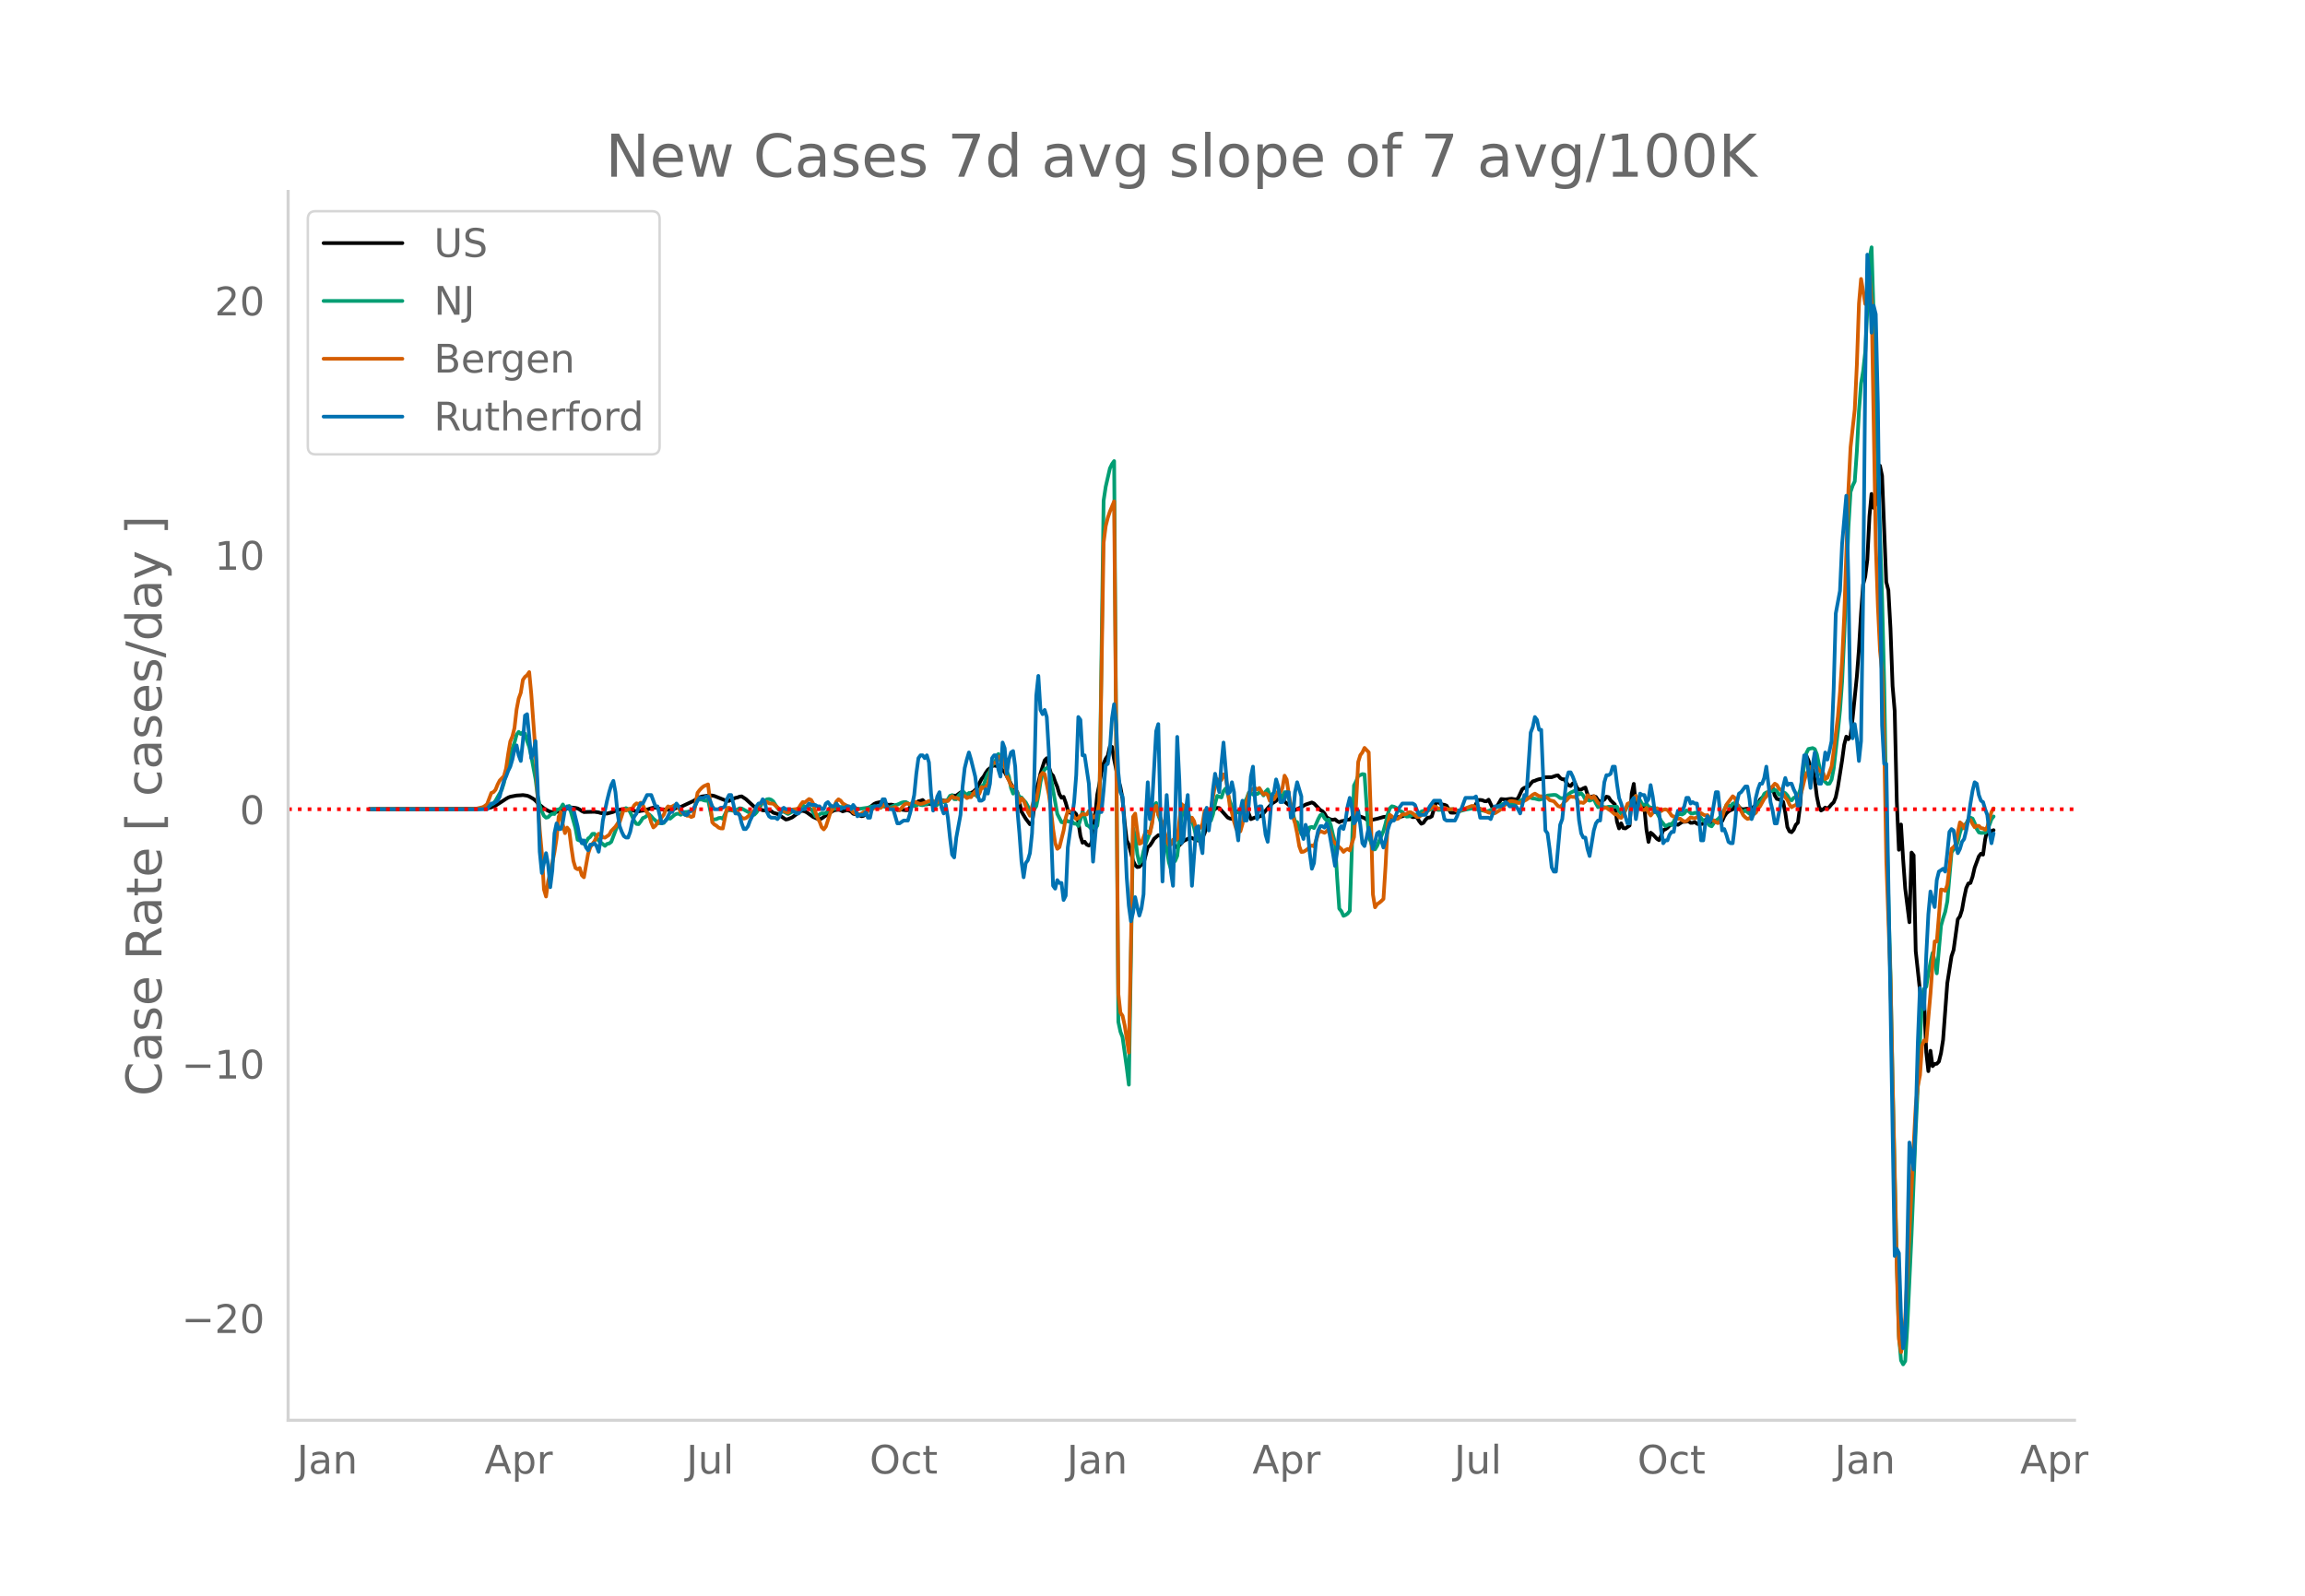 <svg height="864" viewBox="0 0 936 648" width="1248" xmlns="http://www.w3.org/2000/svg" xmlns:xlink="http://www.w3.org/1999/xlink"><defs><style>*{stroke-linecap:butt;stroke-linejoin:round}</style></defs><g id="figure_1"><path d="M0 648h936V0H0z" style="fill:#fff" id="patch_1"/><g id="axes_1"><path d="M117 576.72h725.4V77.76H117z" style="fill:none" id="patch_2"/><path clip-path="url(#p69bf10ee98)" d="m149.973 328.59 44.419-.123 3.417-.199 1.708-.423 1.709-.72 2.562-1.628 1.709-1.133.854-.494.854-.348 1.709-.327.854-.165 1.708-.094.854-.089 1.709.253.854.316 1.709.989.854.693.854 1.003 2.563 2.159 1.708.992.854.36 1.709.203.854-.11.854-.297 1.709-.285.854-.4 1.708-.934 2.563.286.854.213.854.437.855.608.854.416 4.27-.12 1.71.26.853.268 1.709.172.854.03 1.709-.436.854-.254.854-.42 1.708-.45.855-.179 3.416.142 2.563.737.854-.038.855-.184 1.708-.231 2.563-.866.854-.184.854-.045.854.149 1.709.625.854.073.854-.132 1.709.275 1.708-.46.854-.44.854-.257.855-.103 4.27-2.01.855-.405 2.563-1.52.854-.304 2.562-.36.855-.094.854.058.854.18 5.125 2.046.855-.08 1.708-.802.854-.394.854-.168.855-.349.854-.1 1.708 1.122 4.271 3.923.855-.08 1.708.69.854.028.855.199 1.708.069.854.684 1.709.514 3.416 2.256.855-.156 1.708-.706 3.417-2.555.854-.108.854.223.855.43 2.562 1.844 1.709.75.854.15.854-.292 3.417-2.41 1.708-.947 1.709-.2.854.202.854.449 1.709-.49.854.207.854.383.854.88.855.2.854-.15.854.616.854.35.854-.193.855-.958.854-1.555.854-.977 1.709-1.351.854-.377 1.708-.37.854.185.855.506.854.354.854.095.854-.082.854.125.855 1.212.854.884.854-.204.854.014 1.709.253.854-.033 1.708-2.408.855-.106 1.708-1.103.854-.166.854-.345 1.709 1.753.854-.264.854.164 1.709-.273.854.301 1.708-1.66.855.25.854.053.854-.133.854-.9.854-1.074 1.709.004 1.708-1.281.855-.177 1.708 1.22 2.563-1.284.854-.761.854-1.077 1.709-3.383.854-1.021.854-1.49.854-1.217.854-.65.855-.878.854-.228.854.195.854-.072.854.828.855.991.854.766 3.417 6.323 1.708 1.78 1.709 7.973 1.708 2.81 1.708 2.255.855-.078 1.708-13.79.854-2.998.855-3.703 1.708-5.372.854-.87.854 3.51.855 2.687.854.927.854 2.44.854 2.056.854 2.973.855 1.46.854-.371.854 2.36.854 3.016.855 1.03.854.396.854-.62.854.87.854 3.176.855 5.705.854 2.709.854-.42.854 1.177.855.393.854-.615.854-3.21 1.708-16.916.855-4.153.854-4.909.854-3.53.854-1.94.854-1.21.855-3.822.854.232.854 5.063 1.709 8.314.854 2.977.854 4.618.854 9.782.854 7.21.855 1.759 1.708 6.49.854 1.772.854.816.855-.141.854-.902.854-.425 1.709-6.61.854-.669.854-1.247.854-1.48 1.709-1.484.854.181.854.94.854.158 1.709 1.493 1.708.266.854 1.438.855.567 2.562-2.685 2.563-1.27.854.058 1.709.837.854.18.854-.438.854-.651.854-1.824.855-2.606 2.562-6.382.854-.958.855-.392.854.085 2.563 2.896.854.951.854.385.854.18.854-1.093.855-1.706.854-.375.854-.157.854-.54 1.709-.577 1.708 4.535 1.709-.696.854-.03 1.708-.645 2.563-3.067 1.708-1.888 1.709-1.103.854-1.046.854-.699 1.709 2.03 2.562 2.05.854.904.855.512 2.562-1.213 1.709-1.032 2.562-.852.855.402 2.562 2.672.854.474.855.92.854 1.528.854.533.854.387.855.124.854-.201.854.722.854.453.854-.409.855-.14 1.708-.485.854-.05.854-.943.855-.763 2.562.476 1.709.638.854.621.854.385 3.417-.722 2.563-.728 1.708-.201.854.161.855.372.854.098 1.708-.377.854-.079.855-.264 1.708-.67.854.005.855.664.854.379.854-.117.854.242.854 1.46.855 1.072.854-.356.854-1.268.854-.834.854-.071.855-.48 1.708-5.693.854-.027.855.525.854.392.854.128.854.321 1.709 2.839.854.06.854-.054 1.708-.557 1.709-.787.854-.202 3.417-.316 1.708-3.246.855-.039.854.103.854.38.854.074.854-.664 1.709 3.541.854-.513.854-.333 1.709-2.95 1.708.185 1.709-.238.854-.057 1.708.318.855-.55 1.708-3.638.854-.59.854-.186.855-.367.854-1.146.854-.932.854-.217.854-.388.855-.249.854-.103.854-.431.854-.256 2.563-.034 1.708-.604.855-.114.854 1.037.854.51.854.035.854 1.4.855 1.006.854.326.854-1.056.854-.28.855 2.05.854.799.854-.08.854-.483.854-.35.855 2.735.854 1.62.854-.673.854-.137.854.287.855 1.272.854.607 1.708-.777.855-1.217.854.204.854 1.31 1.708 1.613.855 6.97.854 2.79.854-2.055.854 1.925.855.121 1.708-1.166.854-12.988.854-3.925.855 8.882.854-.073 1.708.406.854.268.855 8.984.854 5.115.854-3.758.854.643 1.709 1.84.854.545.854-1.844.854-2.235.855-.315.854-.613.854-.901.854-.704.854-.21.855.366.854.219 1.708-1.144 1.709-.131.854-.195.854.685.854-.026.855-.349.854.722.854.23 1.709-.212.854-1.583.854-.21.854 1.33 2.563-.788.854.131.854.61.854-.54.855-1.91.854-1.257.854-.77.854-.513.855-.326.854-1.359.854-.683.854 1.023.854.802.855.184 1.708-.287.854.504.854.02.855-1.3.854-.273.854-.615.854-1.974.855-.811 1.708-1.296.854-.082.854-2.095.855-.542.854 3.118.854 1.399.854.181 1.709 1.03.854 4.332.854 5.894.854 1.75.855.36.854-1.026.854-1.971.854-.903.854-6.461.855-11.47.854-7.057.854-2.18.854 1.87.855 2.83.854.69.854 4.265.854 6.84.854 4.18.855 1.578.854-.497.854-.722.854.493.854-.788.855-1.037.854-.783.854-2.07.854-4.14 1.709-10.8.854-6.368.854-3.302.854 1.058.855-1.332.854-7.122 1.708-16.856.854-11.174.855-14.48.854-11.847.854-3.17.854-6.888.855-17.624.854-9.108.854 5.655.854-1.455.854-11.994.855-3.669.854 4.13 1.708 43.086.854 3.3.855 15.558.854 23.403.854 10.098.854 36.718.855 19.672.854-10.275.854 13.998.854 11.963 1.709 13.734.854-28.303.854 1.09.854 38.973 1.709 15.868.854 5.498.854-1.075.854 20.792.855 7.625.854-8.273.854 6.242.854-.878.854-.102.855-.854.854-3.408.854-5.433 1.709-23.012 1.708-10.91.854-2.582 1.709-12.477.854-1.167.854-2.65.854-4.856.854-3.984.855-1.855.854-.225.854-2.496.854-3.697 1.709-4.611.854-1.07.854.388.854-6.229.855-3.838.854 1.708.854-1.25.854-.345h0" style="fill:none;stroke:#000;stroke-linecap:round;stroke-width:1.5" id="line2d_1"/><path clip-path="url(#p69bf10ee98)" d="m149.973 328.589 43.565-.08 2.562-.205 1.709-.451 2.562-1.626.855-1.097 2.562-4.522.855-2.708 1.708-7.837 1.708-6.136.855-2.324.854-3.268.854-1.138.854.874.854-.758.855.586.854 3.027.854 2.312.854 3.955 1.709 9.117.854 6.76.854 4.032.854 2.358.855 1.825.854.747.854-.196.854-.92.854-.462.855.095.854-1.763.854-.058.854-.61.855-1.457.854 1.652 1.708-1.053 1.709 5.998.854 3.08.854 4.647.854.355.855-.119.854 1.538.854-.721.854-1.542.854-.627.855-1.248.854-.051 1.708 2.77 2.563 2.135.854-.799.854-.17.855-.652 2.562-6.783.854-3.265.855-1.874.854-1.417.854-.37.854.41.854 1.248 1.709 3.686.854 1.075.854.094.855-1.085.854-1.376.854-.337.854-.664.854-.52.855.781.854 1.002.854.701.854 1.115 1.709-.017.854-.1.854-1.307.854-.591.855.17 1.708-1.497.854-.452.854-.062.855.444 1.708-1.112.854-.048 1.709-.383.854-.15 1.708-4.453 1.709-.041.854.314.854.183.854-.358 1.709 8.002 1.708-.19.855-.428.854-.116.854.375 1.708-3.466 1.709.048.854.23.854-.178 1.709-.877.854.106 4.271 2.3.854.198.854-.882.855-1.227 1.708-2.9.854-.715.855-.518.854-.105.854.276.854.677 1.709 2.715.854.915.854.592.854-.03 1.709.917 2.562-1.341 1.709-.875.854-.774.854-.535.854.526.855.349.854.167.854.528.854 1.284.854 1.576.855.177.854-.957.854-.386.854.068.855-.156.854-.961.854-1.319.854.099.854.502 2.563-.83.854-.022.854.134.855-.213.854-.039 1.708.577 1.709.247.854.108 3.417-.49.854-.298 1.709-.269.854.148.854-.07.854-.267.854.134 1.709.48.854.121 2.563-1.055.854-.176 1.708-.783.855-.22.854-.047.854.486.854.631.854.086.855.422.854-.16.854-.673.854.412.854.098 1.709-.468.854-.968.854.454.855 1.413.854.032.854-.655.854-1.381.854-.482.855.828.854-.212.854-.96.854-1.417.854-.28.855 1.625.854.048.854-1.434.854-.885.855-1.06 1.708 1.882.854-1.054 1.709.835.854-.187.854.857.854-1.945.855-2.422.854-.23.854-2.747.854-1.928.854-1.148.855-2.574.854-.43 1.708-3.909.854 2.65.855 1.587.854.561 1.708 4.378.855 4.665.854 2.247.854-1.425.854 1.168.854 1.641.855.189.854 1.119.854.88.854 1.558.854 1.983 1.709-.7.854-1.338.854-4.14.855-5.588.854-3.66.854-1.547.854-.54.854.092.855 4.241 2.562 14.32 1.709 3.346.854.135.854-1.266.854.838.855.08.854-.041.854.849.854-.02.854.968.855-2.65.854-3.293.854 2.397.854 3.175.855.455.854.928.854-.883.854.926.854-1.164.855-7.013 1.708-124.98.854-5.67 1.709-7.46.854-1.741.854-1.204 1.709 227.705.854 4.027.854 2.229 1.708 12.383.855 6.881 1.708-104.171.854 3.259.854 7.265.855 3.758.854-1.249.854-3.806.854-2.872 1.709-4.51.854-4.215.854-6.757.854-1.101.855 4.917.854 2.419.854 3.196.854 4.326.854 3.59.855 5.576.854 2.889.854-2.537.854-.834.855-2.05 1.708-15.42.854-3.662.854-1.51 1.709 5.42.854.632.854 3.194.855 3.64.854 1.112.854.375.854-2.256.854-5.225.855-2.188.854 1.497.854.06.854-2.597.854-4.325.855-3.124.854.386.854.255.854-2.576.855-1.048.854 1.988.854 3.162.854 2.254.854 1.782.855.673.854-.257.854-.61.854-2.008 1.709-2.926.854-2.385.854-.124.854.941.855-.581.854.362.854-.659.854-.041.854 1.243.855-1.553.854-.88.854 2.3.854.184.854.302.855-.064.854-1.757.854 1.039.854 1.457.855-2.35.854.101 1.708 4.99.854 3.834.855 2.956.854.273 1.708 4.92.855-.13.854.398.854-.86.854-2.182.854-.18.855.461.854-1.645.854-2.009.854-1.596.854-.283.855 1.537.854.91.854-.374.854 2.384.855 3.794.854 3.18.854 14.374.854 12.455.854 1.04.855 1.868.854-.323.854-.611.854-1.073 1.709-50.92.854-1.635.854-2.299.854-.287.855-.406.854.128 1.708 25.308.854 2.117.855 3.103.854-.109.854-1.401 2.563-6.046.854-3 .854-3.702.854-2.481.855-.842.854.193.854.403.854.928 1.709.776.854 1.205.854.676.854-.069.855-.301.854-.434 1.708.08.854-.555.855-.758.854-.29.854.078.854-.218 1.709-.603.854-.152 1.708.516 1.709-.09.854-.243.854-.027.854.182 1.709-.102 2.562.647.855-.028 1.708-.463 2.563-.487.854.057 1.708.423 1.709.377 1.708.284.854-.119 4.272-2.01.854-.555.854-.322 1.708-.008 1.709-.256.854.069.854-.064 1.709-.92 1.708-1.064 1.709-.276.854.056.854.29.854.064 1.709.439.854-.206.854-.37 1.709-1.124 2.562-.26.854.066.855.551.854.685.854.035.854-.206.854-.32.855-1.114.854-.632 1.708-.783 1.709 1.512.854-.449.854.989.854 1.614.855.062.854.33 1.708-.709.854 1.875.855 1.498.854-.482 1.708.49.855.037.854-.225 1.708.028 1.709-.03.854 1.764.854 1.187.854-.267.855-1.147.854-2.039.854-.238.854.688.854-3.096.855-1.21.854 1.61.854.166.854 1.585.854.224.855-.49.854 1.273.854.306.854.184.855 1.545.854.435 1.708 3.301 1.709 2.113 1.708-.84.854.398.854-1.463.855-2.01.854-.698.854-.292.854.152.855-.501.854-1.129.854.205.854.883.854.172.855-.324.854.15 2.563 3.066.854.487.854.348.854 1.106.854.329.855-1.265.854-1.036.854-.584.854-.939.854-1.19 1.709-3.503.854.067.854.38.855-1.114.854-.283 1.708 1.73.854 1.344.855.568.854-.667 1.708 1.422.854-.783.855-.995 1.708-2.668.854-.497.855-1.336.854-1.832.854-.599.854.005 2.563-1.095.854.65.854 1.429.854-.353.855-.684.854.383.854.931.854 1.523.855.48.854-1.049.854-.269.854-.51.854-2.318.855-4.328.854-5.99.854-4.739.854-1.673 1.709-.375.854.434.854 2.107 1.709 8.407.854 2.064 1.708 1.544.854-.133.855-1.644.854-4.51 1.708-15.08.855-8.516.854-11.673.854-18.37 1.708-44.27.855-14.36.854-2.53.854-1.738.854-12.216.854-16.383.855-11.147.854-5.118.854-7.776.854-17.627.855-20.192.854-4.611.854 28.15.854 35.615 2.563 78.813.854 34.753.854 51.516.854 36.2.855 30.584.854 43.009 1.708 73.229.855 30.112.854 10.009.854 1.61.854-1.33.854-14.279 1.709-37.132 1.708-42.834 2.563-52.673.854-4.298.854-.825.855-5.447.854-4.487.854-3.783.854 3.317.854 4.988 1.709-19.338.854-3.044.854-2.608.855-4.235 1.708-19.876.854-1.234.854-.664.855-2.47.854-3.611.854-2.488.854-.523.854-.767.855-1.634.854-.732.854.387.854 1.816.855 2.414.854 1.364.854.23 1.708-.074.855-.799 1.708-4.728.854-1.1h0" style="fill:none;stroke:#009e73;stroke-linecap:round;stroke-width:1.5" id="line2d_2"/><path clip-path="url(#p69bf10ee98)" d="m149.973 328.589 40.148-.102 3.417-.124 2.562-.622.855-.52.854-.69 1.708-4.546.854-.34.855-.972.854-2.137.854-1.617 1.709-1.775.854-3.098.854-5.88.854-5.078.854-2.035.855-3.438.854-7.508.854-4.444.854-2.363.854-5.225.855-1.22.854-.69.854-1.244.854 9.068 1.709 23.396.854 18.896.854 12.687.854 9.385.855 14.814.854 2.894.854-6.253.854-3.155 1.709-8.616.854-5.541.854-8.809.854-1.979.855 5.236.854 3.38.854-2.26.854 1.062.854 6.785.855 5.722.854 2.85.854.497.854-.51.855 2.94.854.826 1.708-9.543.854-2.59.855-1.402.854-1.108.854-1.764.854-1.267.854.294.855 1.154.854.135 1.708-1.142.855-1.583 1.708-1.741.854-1.267.854-.599 1.709-5.27.854.589 1.708-.792.855.011.854-1.424.854-.702.854.283.855-.554.854.984.854 1.832 1.708 2.34.855 2.873.854 2.012.854-.712 3.417-4.523.854-2.16.854-1.153.855.328.854-.294.854-.475.854-.25.854 1.177.855 1.911.854.294.854.464.854.655.855-.01.854.52.854-.329 1.708-9.487.855-1.13.854-.894.854-.69 1.708-.723.855 7.067.854 8.322.854.916.854.498.855.746.854.317.854.034 1.708-8.311.855-.09 1.708 1.062.854-.034.854.588.855 1.402.854.995.854.396.854-.215 2.563-2.08 1.708-2.205 1.709-1.776.854-.248 1.709-.25.854.566 1.708.147 3.417 2.951.854-.067.854.497.855.26.854-.746.854-.52 1.709-.192.854-.272.854-1.47.854-1.108.854.158 1.709-1.39.854.373.854 1.537.854 3.257.855 2.522.854 1.47.854 2.307.854.87.855-1.142 1.708-5.303 1.708-3.03.855-1.866.854-.882.854.531.854 1.142 1.709.973.854.972.854.712.854 1.03.855.486.854.113.854.35 1.708-1.097.855-.203.854-.328.854-.136 1.709-1.006 1.708-.113.854.079 1.709-1.572 1.708 1.606.854.18.854-.203.855-.362 1.708 1.357.854-.972.855-1.154.854-.599h.854l.854.204 1.709-.973.854.249.854.407.854.215.854-.17 1.709-.644.854-.373.854-.113.855.101.854.441.854.159.854-.679h.854l.855.17.854-.192.854.09.854-1.086.854-.814.855.656.854-.045.854.362.854.588.855-1.55.854-.124.854.86.854-.419.854.034.855-1.447.854-.95.854 2.035.854-1.153.855-2.578.854.407.854-.6.854-.904.854-3.585.855-5.314 1.708.214.854-2.34.854-.328.855.35.854 2.986.854 4.738.854 1.662.855 2.114.854.362.854-.147.854 3.856.854 2.895.855-1.787.854.803 1.708 4.693.854 1.572.855-3.732.854-2.996.854.339.854-4.467.855-5.45.854-1.12.854.555 1.708 8.333.855 6.287.854 7.701.854 5.688.854 2.284.854-.667 1.709-6.807.854-5.157.854-2.748.855.215.854.362.854 1.911.854.837.854-.43.855-.983.854-.679.854.226.854-.068.855-1.402 1.708 2.397.854.328.854-2.012.855-4.614 1.708-105.072.854-6.728.854-3.37.855-2.521 1.708-4.128 1.709 200.069.854 7.61.854 1.21.854 3.856 1.709 11.115.854-43.942.854-51.823.854-1.29.854 7.113.855 5.145.854-.361 1.708-4.705.855.08.854.802.854-3.742.854-6.536.854-.95.855 3.584.854 1.357.854 2.081 1.708 6.853.855 2.046.854-.237.854-1.923.854.374.855-.69 1.708-14.203.854.814 1.709 4.4.854 2.227.854-1.877.854 1.424.855 3.642.854-.419.854-.554.854-1.583.854-5.349.855-.463.854 2.34.854-2.532 1.708-9.85.855-2.25.854.34.854-.057.854-2.284.855 1.051.854 5.507.854 6.49.854 2.658.854 3.528.855 2.827.854 1.063.854.011.854-2.996.854-4.998.855-4.116.854-3.053.854-1.685 1.709-.69.854.543.854-.588 1.708 2.635.855-.464.854.667.854 2.375 1.708-.679.855-1.3.854-1.934.854.419.854-1.73.855-5.01.854 1.56.854 5.87.854 5.02.854 4.263.855 2.703.854 4.127.854 5.145.854 2.307.855-.113.854-.475.854-.633.854-.995.854-.441.855.407.854-2.352.854-2.963.854-.916 1.709.69.854-.577.854-1.085.854 2.035.855 2.906 1.708 1.674.854.893.854.724.855 1.176.854-.803.854-.373.854.588.854-2.93.855-2.498.854-13.66.854-16.849.854-2.747.855-1.142.854-1.81 1.708 1.798.854 25.567.855 32.17.854 5.191.854-1.278.854-.554.854-.712.855-.86.854-13.365.854-16.94.854-3.855.855.633.854.803.854.316.854-.17 1.709-1.763.854.034.854-.215.854-.633.855-.023.854.52.854.78.854.611.854-.068 1.709-1.413 1.708-1.018 1.709-1.436.854-.464.854.407.854.566.855.045 1.708-.34 1.708.623 1.709-.102.854.283.854.43.854.112 1.709-.938.854-.226 2.563-.939.854.057.854.588.854.361.855.08 3.416 1.617.855.124.854-.011.854.113 1.709-1.063.854-.656.854-1.086.854-.735.854-.588.855-.735.854-.056 1.708.283.855.497.854-.034.854-.543.854-.327.854-.453 2.563-2.013.854-.418 1.709 1.04.854.023.854.26.854.113.855.317.854.893 1.708.452 1.709 1.945.854.283.854-.69.854-1.345.854-.566.855-1.063.854-.486.854.158.854-.067.855.859.854 1.606.854-.17.854.226.854-.724.855-2.442 1.708 1.199.854-.803 1.709 2.77.854.464.854 1.685 1.709-.25.854.702.854.509 1.708 1.504.855-.034.854 1.232.854.25.854-1.37 1.709-4.364.854-.384.854.746.854-2.454.855-1.13.854 2.227 1.708 3.505h.854l.855-.848.854 1.9.854 1.21.854-1.086 1.709-1.888 1.708 1.176.854-.577.855-.147.854.272.854 1.029.854 1.3.854.317.855.644.854.306.854-.068.854.644.855.498.854-.125 1.708-1.571.854.294.855.09.854-.396 1.708-1.673.855.588.854.328.854-.125.854 1.142.854.894.855.079.854.791.854.34.854-.848.854-1.708.855-2.646.854-2.273 2.563-3.426.854.678.854 2.285.854 1.65.854 1.391.855 1.697.854.882.854.622.854-.227.854-1.289.855-.43.854-.576.854-1.617.854-.995 1.709-3.087.854-.961.854-1.923.854-1.526.855-.61.854-1.064.854.52.854 1.504.854.464 1.709 3.143.854.962.854 1.922.855 1.04.854-.565.854-.35.854-1.403 1.709-4.953.854-3.584.854-2.714 1.709-2.782.854-.056.854.124.854-.113.854 1.39 1.709 1.12.854 2.443.854-.532 1.709-4.636.854-6.287 1.708-13.999.855-9.883.854-12.914.854-18.25 1.708-51.236.855-16.962 1.708-15.355.854-18.229.854-24.809.855-9.985 1.708 10.155.854-2.59.855-8.695.854 10.765 1.708 98.456.854 24.968.855 18.002.854 8.48.854 29.955.854 47.176 1.709 47.956.854 42.834 1.708 75.231.855 27.84.854 5.28.854-3.754.854-10.007 3.417-70.402.854-15.978.855-8.006.854-4.365.854-12.02.854-2.092.854.362 1.709-19.483.854-11.964.854-9.114.854.068 1.709-21.135.854.159.854.396.855-2.432 1.708-14.666.854-.69.854-1.142.855-4.885.854-3.991.854.7.854 1.765.854-1.55.855-1.99.854.068.854 1.674.854 1.3.855-.588.854.068.854.882.854.124.854.543.855-1.13.854-3.404.854-2.737.854-1.39h0" style="fill:none;stroke:#d55e00;stroke-linecap:round;stroke-width:1.5" id="line2d_3"/><path clip-path="url(#p69bf10ee98)" d="M149.973 328.589h47.836l1.708-2.304h.854l1.709-1.152.854-1.728.854-3.455.855-2.88.854-1.727.854-2.304.854-1.728.854-2.88.855-4.031.854-1.728.854 4.032.854 2.303.854-8.063.855-10.366.854-.576 1.708 17.854.855-2.304.854-4.608.854 17.854.854 27.069.854 8.638 1.709-8.063.854 4.608.854 9.215.854-6.911.855-14.974.854-4.032.854 2.304h.854l.855-2.88.854-5.183.854-1.152.854 1.152.854-.576.855.576 1.708 6.91.854 4.608.855 2.304.854-1.152.854 2.88.854 1.152.854-2.304h.855l.854-.576.854 1.152.854 2.304.854-5.184.855-7.487 1.708-8.063.854-3.455.855-2.88.854-1.728.854 4.608.854 8.639.854 5.183.855 2.304.854 1.727.854.576h.854l.854-2.303.855-4.032.854-2.304.854-1.151.854-2.304.855-1.728h.854l1.708-3.455h1.709l1.708 4.607H267l1.709 6.911 1.708-1.152 1.709-3.455h.854l1.708-3.456 3.417 4.607h.854l.855-1.151 1.708-1.152 1.708-3.456.855-1.152h1.708l.854-.576h.854l.855 1.728.854 2.304.854 1.152h1.709l.854-.576h.854l.854-.576.854-2.88.855-1.727h.854l.854 3.455.854 4.032h.854l.855.575.854 3.456.854 2.304h.854l.855-1.152.854-2.304 1.708-3.455.854-2.304.855-1.152h.854l.854-1.728.854 1.152.855 4.032.854 1.727.854.576h1.708l.855.576.854-1.152.854-2.88.854-.575.854.576h1.709l2.563 1.728h.854l.854-1.152.854-.576h.854l1.709-2.304.854.576h1.708l.855.576h.854l.854 1.152h.854l.855-2.304.854-.576.854 1.152.854.576h.854l.855-1.152 1.708 2.304.854-.576h.854l.855-.576h.854l.854 1.152.854-1.728.855 1.152.854 3.455.854-.576h1.708l.855-1.151.854 2.303h.854l.854-4.031.855-.576h1.708l.854-.576.854-2.304h.855l.854 2.88.854 1.152h1.708l1.709 5.759h.854l1.709-1.152h1.708l.854-2.88.854-3.455.855-4.031.854-8.64.854-6.334.854-1.152h.854l.855 1.152.854-1.152.854 2.88.854 12.67.855 6.91.854-2.303.854-3.456.854-1.727.854 6.335.855 2.304.854-3.456.854 5.183.854 8.063.854 6.911.855 1.152.854-8.063 1.708-9.215.855-11.518.854-7.487.854-3.456.854-2.88.854 2.88 1.709 6.912.854 6.91.854 2.88h.855l.854-.576.854-4.031.854 1.728.854-4.032.855-10.366.854-1.152h.854l.854 5.759.854 2.88.855-13.823.854 2.304.854 10.367.854-5.76.855-2.88.854-.575.854 6.335.854 17.278.854 9.79.855 11.519.854 6.335.854-5.76.854-1.15.854-2.88.855-8.063.854-20.158.854-35.707.854-8.063.855 13.822.854 1.728.854-1.728.854 2.88.854 14.398.855 30.524.854 23.613.854 1.152.854-3.456.854 1.152h.855l.854 6.91.854-1.727.854-19.581 2.563-18.43.854-10.942.854-23.613.855 1.152.854 14.398h.854l1.709 11.518 1.708 31.676 1.708-20.157h1.709l.854-8.64.854-10.366.854-.576.855-5.759.854-12.67.854-5.76.854 8.063.855 19.582.854 8.063.854 1.727.854 13.247.854 19.581.855 11.519.854 6.335.854-3.456.854-6.335.854 4.032.855 3.455.854-2.88.854-5.759.854-30.524.855-14.974.854 14.974.854-5.183 1.708-30.524.855-2.88.854 35.708.854 28.22.854-21.31.854-13.821.855 12.67.854 18.43.854 5.759.854-27.069.855-33.403.854 17.277.854 25.917.854-1.728.854-10.942.855-6.911 1.708 36.859 1.709-23.613.854-.576.854 6.911.854 4.031.854-15.55.855-2.88.854 9.216.854-6.911.854-9.791.854-6.335.855 4.031.854 3.456.854-11.519.854-8.639 1.709 20.734.854-.576.854-4.032.854 4.032.855 13.822.854 5.76.854-12.095.854-4.032.854 8.063h.855l.854-6.335.854-11.518.854-4.032.855 13.822.854 7.487.854-5.183h.854l.854 4.607.855 6.911.854 2.88.854-8.639.854-10.366.854-1.152.855-5.184.854 2.88.854 6.335h.854l.855-1.152.854-2.88h.854l.854 10.367.854-.576.855-9.79.854-4.032 1.708 5.76v14.398l.855 2.88.854-5.76.854 2.304.854 9.214.854 6.336.855-2.304.854-9.215.854-4.031.854-1.728h.854l.855.576.854-1.728.854 2.304 1.709 9.79.854 5.184.854-5.76.854-9.214.854-1.152.855 1.152.854-3.456.854-5.76.854-3.455.854 4.032.855 6.335.854-1.152.854-4.031.854 5.759.855 7.487.854 1.152.854-3.456.854-4.031.854 4.031.855 4.608.854-2.88.854-3.455.854-.576.854 3.455.855 2.88.854-2.88.854-4.031.854-2.88.855-1.152h.854l1.708-4.607 1.709-2.304h4.27l.855.576.854 2.304.854 1.727h2.563l1.708-3.455 1.709-2.304h2.563l.854 3.456.854 4.031.854.576h3.417l.854-1.728.854-2.303.855-.576 1.708-4.608h3.417l.854-.576.854 4.032.855 4.607h3.416l.855.576.854-2.303.854-2.88h2.563l.854-.576.854-1.152.854.576.855 1.152h2.562l.855 1.152.854 1.728.854-3.456.854-4.031h.854l1.709-25.341.854-2.304.854-4.031.854 1.152.855 4.031h.854l1.708 40.89.855 1.153.854 6.335.854 7.487.854 1.727h.854l1.709-19.005.854-2.304 1.708-16.126.855-2.88h.854l.854 1.729.854 2.303.855 6.335.854 9.215.854 5.184.854 1.727h.854l.855 4.608.854 2.88 1.708-10.367.854-2.88.855-1.152h.854l1.708-15.55.855-2.88h.854l.854-.575.854-2.88h.854l.855 6.911.854 5.76.854 2.303.854 2.88.855 2.303.854 2.88h.854l.854-9.215.854-1.152.855 8.64 1.708-10.367.854.576h.854l.855 2.88.854-1.153.854-5.759.854 4.607.855 6.336h1.708l.854 7.487.854 5.183.855-1.152h.854l.854-2.304.854-1.151h.854l.855-5.184.854-3.455h1.708l.855-1.728.854-3.456h.854l.854 2.304.854-.576.855.576h.854l.854 5.76.854 9.214h.855l.854-6.911.854-2.88.854 2.304.854-1.728 1.709-10.366h.854l1.708 15.55.855-.576.854 2.303.854 2.88.854.576h.855l.854-6.911.854-9.79.854-3.456.854-.576 1.709-2.304h.854l.854 5.183.854 8.063.855-2.303.854-6.336.854-3.455.854-2.304h.855l.854-2.304.854-4.607 1.708 14.398.855 3.456.854 5.183h.854l1.708-8.639.855-6.335.854-3.456.854 2.88.854-.576h.855l.854 2.304.854 1.728.854 5.183.854-.576.855-13.246.854-6.911h.854l1.709 13.246.854-9.215.854-5.183.854 8.063.854 4.607h.855l1.708-12.67.854 2.88.854-3.456.855-4.032.854-21.309.854-30.524 1.709-9.214.854-19.006 1.708-19.581.854 34.555.855 55.865.854 8.063.854-5.76.854 5.76.854 9.214.855-8.063.854-59.32.854-88.116.854-50.105.855 8.638.854 23.037.854-10.942.854 3.455.854 36.284 1.709 130.734.854 15.55h.854l1.709 97.331 1.708 102.515.854-2.88.855 1.728.854 25.917.854 12.67.854-4.607.854-36.86.855-42.042.854 4.607.854 6.335.854-20.733.855-31.1.854-21.885.854 6.911.854 1.728.854-21.885.855-16.702.854-9.215.854 3.456.854 2.88.854-10.943.855-3.456 1.708-1.151.854 1.151.855-7.487.854-8.638.854-1.152.854.576.854 5.759.855 3.455.854-1.727.854-2.88.854-1.152.854-3.455.855-4.608.854-6.335.854-5.183.854-3.456.855.576.854 4.608.854 2.303.854.576.854 2.88.855 2.303.854 6.912.854 4.607.854-4.031h0" style="fill:none;stroke:#0072b2;stroke-linecap:round;stroke-width:1.5" id="line2d_4"/><path clip-path="url(#p69bf10ee98)" d="M117 328.589h725.4" style="fill:none;stroke:red;stroke-dasharray:1.5,2.475;stroke-dashoffset:0;stroke-width:1.5" id="line2d_5"/><path d="M117 576.72V77.76" style="fill:none;stroke:#d3d3d3;stroke-linecap:square;stroke-linejoin:miter;stroke-width:1.25" id="patch_3"/><path d="M117 576.72h725.4" style="fill:none;stroke:#d3d3d3;stroke-linecap:square;stroke-linejoin:miter;stroke-width:1.25" id="patch_4"/><g id="matplotlib.axis_1"><g id="xtick_1"><g style="fill:#696969" transform="matrix(.16 0 0 -.16 120.556 598.378)" id="text_1"><defs><path d="M9.813 72.906h9.859V5.078q0-13.187-5-19.14-5-5.954-16.094-5.954h-3.75v8.297h3.078q6.531 0 9.219 3.672Q9.813-4.39 9.813 5.078z" id="DejaVuSans-74"/><path d="M34.281 27.484q-10.89 0-15.093-2.484-4.204-2.484-4.204-8.5 0-4.781 3.157-7.594 3.156-2.797 8.562-2.797 7.485 0 12 5.297 4.516 5.297 4.516 14.078v2zm17.922 3.72V0H43.22v8.297Q40.14 3.328 35.547.953q-4.594-2.375-11.234-2.375-8.391 0-13.36 4.719Q6 8.016 6 15.922q0 9.219 6.172 13.906 6.187 4.688 18.437 4.688h12.61v.89q0 6.203-4.078 9.594-4.078 3.39-11.453 3.39-4.688 0-9.141-1.124-4.438-1.125-8.531-3.375v8.312q4.921 1.906 9.562 2.844 4.64.953 9.031.953 11.875 0 17.735-6.156 5.86-6.14 5.86-18.64z" id="DejaVuSans-97"/><path d="M54.89 33.016V0h-8.984v32.719q0 7.765-3.031 11.61-3.031 3.858-9.078 3.858-7.281 0-11.484-4.64-4.204-4.625-4.204-12.64V0H9.08v54.688h9.03v-8.5q3.235 4.937 7.594 7.374Q30.078 56 35.797 56q9.422 0 14.25-5.828 4.844-5.828 4.844-17.156z" id="DejaVuSans-110"/></defs><use xlink:href="#DejaVuSans-74"/><use x="29.492" xlink:href="#DejaVuSans-97"/><use x="90.771" xlink:href="#DejaVuSans-110"/></g></g><g id="xtick_2"><g style="fill:#696969" transform="matrix(.16 0 0 -.16 196.782 598.378)" id="text_2"><defs><path d="M34.188 63.188 20.797 26.906h26.812zm-5.579 9.718h11.188L67.578 0h-10.25l-6.64 18.703h-32.86L11.188 0H.78z" id="DejaVuSans-65"/><path d="M18.11 8.203v-29H9.077v75.484h9.031v-8.296q2.844 4.875 7.157 7.234Q29.594 56 35.594 56q9.968 0 16.187-7.906 6.235-7.907 6.235-20.797T51.78 6.484q-6.218-7.906-16.187-7.906-6 0-10.328 2.375-4.313 2.375-7.157 7.25zm30.578 19.094q0 9.906-4.079 15.547-4.078 5.64-11.203 5.64-7.14 0-11.218-5.64-4.079-5.64-4.079-15.547 0-9.906 4.078-15.547 4.079-5.64 11.22-5.64 7.124 0 11.202 5.64t4.078 15.547z" id="DejaVuSans-112"/><path d="M41.11 46.297q-1.516.875-3.297 1.281Q36.03 48 33.89 48q-7.625 0-11.703-4.953-4.079-4.953-4.079-14.234V0H9.08v54.688h9.03v-8.5q2.844 4.984 7.375 7.39Q30.031 56 36.531 56q.922 0 2.047-.125 1.125-.11 2.484-.36z" id="DejaVuSans-114"/></defs><use xlink:href="#DejaVuSans-65"/><use x="68.408" xlink:href="#DejaVuSans-112"/><use x="131.885" xlink:href="#DejaVuSans-114"/></g></g><g id="xtick_3"><g style="fill:#696969" transform="matrix(.16 0 0 -.16 278.703 598.378)" id="text_3"><defs><path d="M8.5 21.578v33.11h8.984V21.922q0-7.766 3.016-11.656 3.031-3.875 9.094-3.875 7.265 0 11.484 4.64 4.234 4.64 4.234 12.656v31h8.985V0h-8.984v8.406Q42.047 3.422 37.718 1q-4.313-2.422-10.032-2.422-9.421 0-14.312 5.86Q8.5 10.296 8.5 21.578zM31.11 56z" id="DejaVuSans-117"/><path d="M9.422 75.984h8.984V0H9.422z" id="DejaVuSans-108"/></defs><use xlink:href="#DejaVuSans-74"/><use x="29.492" xlink:href="#DejaVuSans-117"/><use x="92.871" xlink:href="#DejaVuSans-108"/></g></g><g id="xtick_4"><g style="fill:#696969" transform="matrix(.16 0 0 -.16 353.111 598.378)" id="text_4"><defs><path d="M39.406 66.219q-10.75 0-17.078-8.016-6.312-8-6.312-21.828 0-13.766 6.312-21.781 6.328-8 17.078-8 10.735 0 17.016 8 6.281 8.015 6.281 21.781 0 13.828-6.281 21.828-6.281 8.016-17.016 8.016zm0 8q15.328 0 24.5-10.281 9.188-10.282 9.188-27.563 0-17.234-9.188-27.516-9.172-10.28-24.5-10.28-15.375 0-24.593 10.25-9.204 10.265-9.204 27.546t9.204 27.563q9.218 10.28 24.593 10.28z" id="DejaVuSans-79"/><path d="M48.781 52.594v-8.407q-3.812 2.11-7.64 3.157-3.828 1.047-7.735 1.047-8.75 0-13.593-5.547-4.829-5.532-4.829-15.547 0-10.016 4.829-15.563 4.843-5.53 13.593-5.53 3.907 0 7.735 1.046 3.828 1.047 7.64 3.156V2.094Q45.016.344 40.984-.531q-4.015-.89-8.562-.89-12.36 0-19.64 7.765-7.266 7.765-7.266 20.953 0 13.375 7.343 21.031Q20.22 56 33.016 56q4.14 0 8.093-.86 3.953-.843 7.672-2.546z" id="DejaVuSans-99"/><path d="M18.313 70.219V54.688h18.5v-6.985h-18.5V18.016q0-6.688 1.828-8.594 1.828-1.906 7.453-1.906h9.218V0h-9.218q-10.407 0-14.36 3.875-3.953 3.89-3.953 14.14v29.688H2.687v6.984h6.594V70.22z" id="DejaVuSans-116"/></defs><use xlink:href="#DejaVuSans-79"/><use x="78.711" xlink:href="#DejaVuSans-99"/><use x="133.691" xlink:href="#DejaVuSans-116"/></g></g><g id="xtick_5"><g style="fill:#696969" transform="matrix(.16 0 0 -.16 433.199 598.378)" id="text_5"><use xlink:href="#DejaVuSans-74"/><use x="29.492" xlink:href="#DejaVuSans-97"/><use x="90.771" xlink:href="#DejaVuSans-110"/></g></g><g id="xtick_6"><g style="fill:#696969" transform="matrix(.16 0 0 -.16 508.57 598.378)" id="text_6"><use xlink:href="#DejaVuSans-65"/><use x="68.408" xlink:href="#DejaVuSans-112"/><use x="131.885" xlink:href="#DejaVuSans-114"/></g></g><g id="xtick_7"><g style="fill:#696969" transform="matrix(.16 0 0 -.16 590.492 598.378)" id="text_7"><use xlink:href="#DejaVuSans-74"/><use x="29.492" xlink:href="#DejaVuSans-117"/><use x="92.871" xlink:href="#DejaVuSans-108"/></g></g><g id="xtick_8"><g style="fill:#696969" transform="matrix(.16 0 0 -.16 664.9 598.378)" id="text_8"><use xlink:href="#DejaVuSans-79"/><use x="78.711" xlink:href="#DejaVuSans-99"/><use x="133.691" xlink:href="#DejaVuSans-116"/></g></g><g id="xtick_9"><g style="fill:#696969" transform="matrix(.16 0 0 -.16 744.988 598.378)" id="text_9"><use xlink:href="#DejaVuSans-74"/><use x="29.492" xlink:href="#DejaVuSans-97"/><use x="90.771" xlink:href="#DejaVuSans-110"/></g></g><g id="xtick_10"><g style="fill:#696969" transform="matrix(.16 0 0 -.16 820.36 598.378)" id="text_10"><use xlink:href="#DejaVuSans-65"/><use x="68.408" xlink:href="#DejaVuSans-112"/><use x="131.885" xlink:href="#DejaVuSans-114"/></g></g></g><g id="matplotlib.axis_2"><g id="ytick_1"><g style="fill:#696969" transform="matrix(.16 0 0 -.16 73.733 541.274)" id="text_11"><defs><path d="M10.594 35.5h62.593v-8.297H10.594z" id="DejaVuSans-8722"/><path d="M19.188 8.297h34.421V0H7.33v8.297q5.609 5.812 15.296 15.594 9.703 9.797 12.188 12.64 4.734 5.313 6.609 9 1.89 3.688 1.89 7.25 0 5.813-4.078 9.469-4.078 3.672-10.625 3.672-4.64 0-9.797-1.61-5.14-1.609-11-4.89v9.969Q13.767 71.78 18.938 73q5.188 1.219 9.485 1.219 11.328 0 18.062-5.672 6.735-5.656 6.735-15.125 0-4.5-1.688-8.531-1.672-4.016-6.125-9.485-1.218-1.422-7.765-8.187-6.532-6.766-18.453-18.922z" id="DejaVuSans-50"/><path d="M31.781 66.406q-7.61 0-11.453-7.5Q16.5 51.422 16.5 36.375q0-14.984 3.828-22.484 3.844-7.5 11.453-7.5 7.672 0 11.5 7.5 3.844 7.5 3.844 22.484 0 15.047-3.844 22.531-3.828 7.5-11.5 7.5zm0 7.813q12.266 0 18.735-9.703 6.468-9.688 6.468-28.141 0-18.406-6.468-28.11-6.47-9.687-18.735-9.687-12.25 0-18.718 9.688-6.47 9.703-6.47 28.109 0 18.453 6.47 28.14Q19.53 74.22 31.78 74.22z" id="DejaVuSans-48"/></defs><use xlink:href="#DejaVuSans-8722"/><use x="83.789" xlink:href="#DejaVuSans-50"/><use x="147.412" xlink:href="#DejaVuSans-48"/></g></g><g id="ytick_2"><g style="fill:#696969" transform="matrix(.16 0 0 -.16 73.733 437.97)" id="text_12"><defs><path d="M12.406 8.297h16.11v55.625l-17.532-3.516v8.985l17.438 3.515h9.86V8.296H54.39V0H12.406z" id="DejaVuSans-49"/></defs><use xlink:href="#DejaVuSans-8722"/><use x="83.789" xlink:href="#DejaVuSans-49"/><use x="147.412" xlink:href="#DejaVuSans-48"/></g></g><g id="ytick_3"><use xlink:href="#DejaVuSans-48" style="fill:#696969" transform="matrix(.16 0 0 -.16 97.32 334.668)" id="text_13"/></g><g id="ytick_4"><g style="fill:#696969" transform="matrix(.16 0 0 -.16 87.14 231.364)" id="text_14"><use xlink:href="#DejaVuSans-49"/><use x="63.623" xlink:href="#DejaVuSans-48"/></g></g><g id="ytick_5"><g style="fill:#696969" transform="matrix(.16 0 0 -.16 87.14 128.061)" id="text_15"><use xlink:href="#DejaVuSans-50"/><use x="63.623" xlink:href="#DejaVuSans-48"/></g></g><g style="fill:#696969" transform="matrix(0 -.2 -.2 0 65.573 445.117)" id="text_16"><defs><path d="M64.406 67.281v-10.39q-4.984 4.64-10.625 6.922-5.64 2.296-11.984 2.296-12.5 0-19.14-7.64-6.641-7.64-6.641-22.094 0-14.406 6.64-22.047 6.64-7.64 19.14-7.64 6.345 0 11.985 2.296 5.64 2.297 10.625 6.938V5.609Q59.234 2.094 53.437.33q-5.78-1.75-12.218-1.75-16.563 0-26.094 10.124-9.516 10.14-9.516 27.672 0 17.578 9.516 27.703 9.531 10.14 26.094 10.14 6.531 0 12.312-1.734 5.797-1.734 10.875-5.203z" id="DejaVuSans-67"/><path d="M44.281 53.078v-8.5q-3.797 1.953-7.906 2.922-4.094.984-8.5.984-6.688 0-10.031-2.047-3.344-2.046-3.344-6.156 0-3.125 2.39-4.906 2.391-1.781 9.626-3.39l3.078-.688q9.562-2.047 13.593-5.781 4.032-3.735 4.032-10.422 0-7.625-6.032-12.078-6.03-4.438-16.578-4.438-4.39 0-9.156.86Q10.688.296 5.422 2v9.281q4.984-2.594 9.812-3.89 4.829-1.282 9.579-1.282 6.343 0 9.75 2.172 3.421 2.172 3.421 6.125 0 3.656-2.468 5.61-2.453 1.953-10.813 3.765l-3.125.735q-8.344 1.75-12.062 5.39-3.704 3.64-3.704 9.985 0 7.718 5.47 11.906Q16.75 56 26.811 56q4.97 0 9.36-.734 4.406-.72 8.11-2.188z" id="DejaVuSans-115"/><path d="M56.203 29.594v-4.39H14.891q.593-9.282 5.593-14.142 5-4.859 13.938-4.859 5.172 0 10.031 1.266 4.86 1.265 9.656 3.812v-8.5Q49.266.734 44.187-.344 39.11-1.422 33.892-1.422q-13.094 0-20.735 7.61-7.64 7.625-7.64 20.625 0 13.421 7.25 21.296Q20.016 56 32.328 56q11.031 0 17.453-7.11 6.422-7.093 6.422-19.296zm-8.984 2.64q-.094 7.36-4.125 11.75-4.032 4.407-10.672 4.407-7.516 0-12.031-4.25-4.516-4.25-5.203-11.97z" id="DejaVuSans-101"/><path d="M44.39 34.188q3.172-1.079 6.172-4.594 3-3.516 6.032-9.672L66.609 0H56l-9.313 18.703q-3.624 7.328-7.015 9.719-3.39 2.39-9.25 2.39h-10.75V0h-9.86v72.906h22.266q12.5 0 18.656-5.234 6.157-5.219 6.157-15.766 0-6.89-3.203-11.437-3.204-4.532-9.297-6.282zM19.673 64.797V38.922h12.406q7.125 0 10.766 3.297 3.64 3.297 3.64 9.687 0 6.39-3.64 9.64-3.64 3.25-10.766 3.25z" id="DejaVuSans-82"/><path d="M8.594 75.984h20.703V69H17.578V-6.203h11.719v-6.984H8.594z" id="DejaVuSans-91"/><path d="M25.39 72.906h8.297L8.297-9.28H0z" id="DejaVuSans-47"/><path d="M45.406 46.39v29.594h8.985V0h-8.985v8.203Q42.578 3.328 38.25.953q-4.313-2.375-10.375-2.375-9.906 0-16.14 7.906-6.22 7.922-6.22 20.813 0 12.89 6.22 20.797Q17.968 56 27.874 56q6.063 0 10.375-2.375 4.328-2.36 7.156-7.234zm-30.61-19.093q0-9.906 4.079-15.547 4.078-5.64 11.203-5.64 7.125 0 11.219 5.64 4.11 5.64 4.11 15.547 0 9.906-4.11 15.547-4.094 5.64-11.219 5.64-7.125 0-11.203-5.64-4.078-5.64-4.078-15.547z" id="DejaVuSans-100"/><path d="M32.172-5.078q-3.797-9.766-7.422-12.735-3.61-2.984-9.656-2.984H7.906v7.516h5.282q3.703 0 5.75 1.765Q21-9.766 23.483-3.219l1.61 4.094-22.11 53.813H12.5l17.094-42.766 17.093 42.766h9.516z" id="DejaVuSans-121"/><path d="M30.422 75.984v-89.171H9.719v6.984H21.39V69H9.719v6.984z" id="DejaVuSans-93"/></defs><use xlink:href="#DejaVuSans-67"/><use x="69.824" xlink:href="#DejaVuSans-97"/><use x="131.104" xlink:href="#DejaVuSans-115"/><use x="183.203" xlink:href="#DejaVuSans-101"/><use x="244.727" xlink:href="#DejaVuSans-32"/><use x="276.514" xlink:href="#DejaVuSans-82"/><use x="343.746" xlink:href="#DejaVuSans-97"/><use x="405.025" xlink:href="#DejaVuSans-116"/><use x="444.234" xlink:href="#DejaVuSans-101"/><use x="505.758" xlink:href="#DejaVuSans-32"/><use x="537.545" xlink:href="#DejaVuSans-91"/><use x="576.559" xlink:href="#DejaVuSans-32"/><use x="608.346" xlink:href="#DejaVuSans-99"/><use x="663.326" xlink:href="#DejaVuSans-97"/><use x="724.605" xlink:href="#DejaVuSans-115"/><use x="776.705" xlink:href="#DejaVuSans-101"/><use x="838.229" xlink:href="#DejaVuSans-115"/><use x="890.328" xlink:href="#DejaVuSans-47"/><use x="924.02" xlink:href="#DejaVuSans-100"/><use x="987.496" xlink:href="#DejaVuSans-97"/><use x="1048.775" xlink:href="#DejaVuSans-121"/><use x="1107.955" xlink:href="#DejaVuSans-32"/><use x="1139.742" xlink:href="#DejaVuSans-93"/></g></g><g style="fill:#696969" transform="matrix(.24 0 0 -.24 245.86 71.76)" id="text_17"><defs><path d="M9.813 72.906h13.28l32.329-60.984v60.984h9.562V0h-13.28L19.39 60.984V0H9.813z" id="DejaVuSans-78"/><path d="M4.203 54.688h8.985l11.234-42.672 11.172 42.672h10.593l11.235-42.672 11.187 42.672h8.985L63.28 0H52.688L40.922 44.828 29.109 0H18.5z" id="DejaVuSans-119"/><path d="M8.203 72.906h46.875v-4.203L28.61 0H18.312L43.22 64.594H8.203z" id="DejaVuSans-55"/><path d="M2.984 54.688H12.5L29.594 8.797l17.093 45.89h9.516L35.687 0H23.485z" id="DejaVuSans-118"/><path d="M45.406 27.984q0 9.766-4.031 15.125-4.016 5.375-11.297 5.375-7.219 0-11.25-5.375-4.031-5.359-4.031-15.125 0-9.718 4.031-15.093t11.25-5.375q7.281 0 11.297 5.375 4.031 5.375 4.031 15.093zm8.985-21.203q0-13.953-6.203-20.765Q42-20.797 29.203-20.797q-4.734 0-8.937.703-4.203.703-8.157 2.172v8.735q3.954-2.141 7.813-3.157 3.86-1.031 7.86-1.031 8.843 0 13.234 4.61 4.39 4.609 4.39 13.937v4.453q-2.781-4.844-7.125-7.234Q33.938 0 27.875 0 17.828 0 11.672 7.656q-6.156 7.672-6.156 20.328 0 12.688 6.156 20.344Q17.828 56 27.875 56q6.063 0 10.406-2.39 4.344-2.391 7.125-7.22v8.297h8.985z" id="DejaVuSans-103"/><path d="M30.61 48.39q-7.22 0-11.422-5.64-4.204-5.64-4.204-15.453 0-9.813 4.172-15.453 4.188-5.64 11.453-5.64 7.188 0 11.375 5.655 4.203 5.672 4.203 15.438 0 9.719-4.203 15.406-4.187 5.688-11.375 5.688zm0 7.61q11.718 0 18.406-7.625 6.703-7.61 6.703-21.078 0-13.422-6.703-21.078-6.688-7.64-18.407-7.64-11.765 0-18.437 7.64-6.656 7.656-6.656 21.078 0 13.469 6.656 21.078Q18.844 56 30.609 56z" id="DejaVuSans-111"/><path d="M37.11 75.984V68.5h-8.594q-4.828 0-6.72-1.953-1.874-1.953-1.874-7.031v-4.828h14.797v-6.985H19.922V0H10.89v47.703H2.297v6.984h8.594V58.5q0 9.125 4.25 13.297 4.25 4.187 13.468 4.187z" id="DejaVuSans-102"/><path d="M9.813 72.906h9.859V42.094L52.39 72.906h12.703L28.906 38.922 67.672 0H54.688L19.672 35.11V0h-9.86z" id="DejaVuSans-75"/></defs><use xlink:href="#DejaVuSans-78"/><use x="74.805" xlink:href="#DejaVuSans-101"/><use x="136.328" xlink:href="#DejaVuSans-119"/><use x="218.115" xlink:href="#DejaVuSans-32"/><use x="249.902" xlink:href="#DejaVuSans-67"/><use x="319.727" xlink:href="#DejaVuSans-97"/><use x="381.006" xlink:href="#DejaVuSans-115"/><use x="433.105" xlink:href="#DejaVuSans-101"/><use x="494.629" xlink:href="#DejaVuSans-115"/><use x="546.729" xlink:href="#DejaVuSans-32"/><use x="578.516" xlink:href="#DejaVuSans-55"/><use x="642.139" xlink:href="#DejaVuSans-100"/><use x="705.615" xlink:href="#DejaVuSans-32"/><use x="737.402" xlink:href="#DejaVuSans-97"/><use x="798.682" xlink:href="#DejaVuSans-118"/><use x="857.861" xlink:href="#DejaVuSans-103"/><use x="921.338" xlink:href="#DejaVuSans-32"/><use x="953.125" xlink:href="#DejaVuSans-115"/><use x="1005.225" xlink:href="#DejaVuSans-108"/><use x="1033.008" xlink:href="#DejaVuSans-111"/><use x="1094.189" xlink:href="#DejaVuSans-112"/><use x="1157.666" xlink:href="#DejaVuSans-101"/><use x="1219.189" xlink:href="#DejaVuSans-32"/><use x="1250.977" xlink:href="#DejaVuSans-111"/><use x="1312.158" xlink:href="#DejaVuSans-102"/><use x="1347.363" xlink:href="#DejaVuSans-32"/><use x="1379.15" xlink:href="#DejaVuSans-55"/><use x="1442.773" xlink:href="#DejaVuSans-32"/><use x="1474.561" xlink:href="#DejaVuSans-97"/><use x="1535.84" xlink:href="#DejaVuSans-118"/><use x="1595.02" xlink:href="#DejaVuSans-103"/><use x="1658.496" xlink:href="#DejaVuSans-47"/><use x="1692.188" xlink:href="#DejaVuSans-49"/><use x="1755.811" xlink:href="#DejaVuSans-48"/><use x="1819.434" xlink:href="#DejaVuSans-48"/><use x="1883.057" xlink:href="#DejaVuSans-75"/></g><g id="legend_1"><path d="M128.2 184.5h136.45q3.2 0 3.2-3.2V88.96q0-3.2-3.2-3.2H128.2q-3.2 0-3.2 3.2v92.34q0 3.2 3.2 3.2z" style="fill:none;opacity:.8;stroke:#ccc;stroke-linejoin:miter" id="patch_5"/><path d="M131.4 98.718h32" style="fill:none;stroke:#000;stroke-linecap:round;stroke-width:1.5" id="line2d_6"/><g style="fill:#696969" transform="matrix(.16 0 0 -.16 176.2 104.317)" id="text_18"><defs><path d="M8.688 72.906h9.921V28.61q0-11.718 4.235-16.875 4.25-5.14 13.781-5.14 9.469 0 13.719 5.14 4.25 5.157 4.25 16.875v44.297H64.5V27.391q0-14.25-7.063-21.532-7.046-7.28-20.812-7.28-13.828 0-20.89 7.28-7.047 7.282-7.047 21.532z" id="DejaVuSans-85"/><path d="M53.516 70.516V60.89q-5.61 2.687-10.594 4-4.984 1.328-9.625 1.328-8.047 0-12.422-3.125t-4.375-8.89q0-4.845 2.906-7.313 2.907-2.453 11.016-3.97l5.953-1.218q11.031-2.11 16.281-7.406 5.25-5.297 5.25-14.172 0-10.61-7.11-16.078-7.093-5.469-20.812-5.469-5.172 0-11.015 1.172Q13.14.922 6.89 3.219v10.156q6-3.36 11.765-5.078 5.766-1.703 11.328-1.703 8.438 0 13.032 3.312 4.593 3.328 4.593 9.485 0 5.359-3.297 8.39-3.296 3.032-10.812 4.547L27.484 33.5q-11.03 2.188-15.968 6.875-4.922 4.688-4.922 13.047 0 9.672 6.812 15.234 6.813 5.563 18.766 5.563 5.14 0 10.453-.938 5.328-.922 10.89-2.765z" id="DejaVuSans-83"/></defs><use xlink:href="#DejaVuSans-85"/><use x="73.193" xlink:href="#DejaVuSans-83"/></g><path d="M131.4 122.203h32" style="fill:none;stroke:#009e73;stroke-linecap:round;stroke-width:1.5" id="line2d_8"/><g style="fill:#696969" transform="matrix(.16 0 0 -.16 176.2 127.802)" id="text_19"><use xlink:href="#DejaVuSans-78"/><use x="74.805" xlink:href="#DejaVuSans-74"/></g><path d="M131.4 145.688h32" style="fill:none;stroke:#d55e00;stroke-linecap:round;stroke-width:1.5" id="line2d_10"/><g style="fill:#696969" transform="matrix(.16 0 0 -.16 176.2 151.287)" id="text_20"><defs><path d="M19.672 34.813V8.108H35.5q7.953 0 11.781 3.297 3.844 3.297 3.844 10.078 0 6.844-3.844 10.078-3.828 3.25-11.781 3.25zm0 29.984V42.828h14.61q7.218 0 10.75 2.703 3.546 2.719 3.546 8.282 0 5.515-3.547 8.25-3.531 2.734-10.75 2.734zm-9.86 8.11h25.204q11.28 0 17.375-4.688Q58.5 63.53 58.5 54.89q0-6.703-3.125-10.657-3.125-3.953-9.188-4.922 7.282-1.562 11.313-6.53 4.031-4.954 4.031-12.376 0-9.765-6.64-15.093Q48.25 0 35.984 0H9.812z" id="DejaVuSans-66"/></defs><use xlink:href="#DejaVuSans-66"/><use x="68.604" xlink:href="#DejaVuSans-101"/><use x="130.127" xlink:href="#DejaVuSans-114"/><use x="169.49" xlink:href="#DejaVuSans-103"/><use x="232.967" xlink:href="#DejaVuSans-101"/><use x="294.49" xlink:href="#DejaVuSans-110"/></g><path d="M131.4 169.173h32" style="fill:none;stroke:#0072b2;stroke-linecap:round;stroke-width:1.5" id="line2d_12"/><g style="fill:#696969" transform="matrix(.16 0 0 -.16 176.2 174.773)" id="text_21"><defs><path d="M54.89 33.016V0h-8.984v32.719q0 7.765-3.031 11.61-3.031 3.858-9.078 3.858-7.281 0-11.484-4.64-4.204-4.625-4.204-12.64V0H9.08v75.984h9.03V46.188q3.235 4.937 7.594 7.374Q30.078 56 35.797 56q9.422 0 14.25-5.828 4.844-5.828 4.844-17.156z" id="DejaVuSans-104"/></defs><use xlink:href="#DejaVuSans-82"/><use x="64.982" xlink:href="#DejaVuSans-117"/><use x="128.361" xlink:href="#DejaVuSans-116"/><use x="167.57" xlink:href="#DejaVuSans-104"/><use x="230.949" xlink:href="#DejaVuSans-101"/><use x="292.473" xlink:href="#DejaVuSans-114"/><use x="333.586" xlink:href="#DejaVuSans-102"/><use x="368.791" xlink:href="#DejaVuSans-111"/><use x="429.973" xlink:href="#DejaVuSans-114"/><use x="469.336" xlink:href="#DejaVuSans-100"/></g></g></g></g><defs><clipPath id="p69bf10ee98"><path d="M117 77.76h725.4v498.96H117z"/></clipPath></defs></svg>